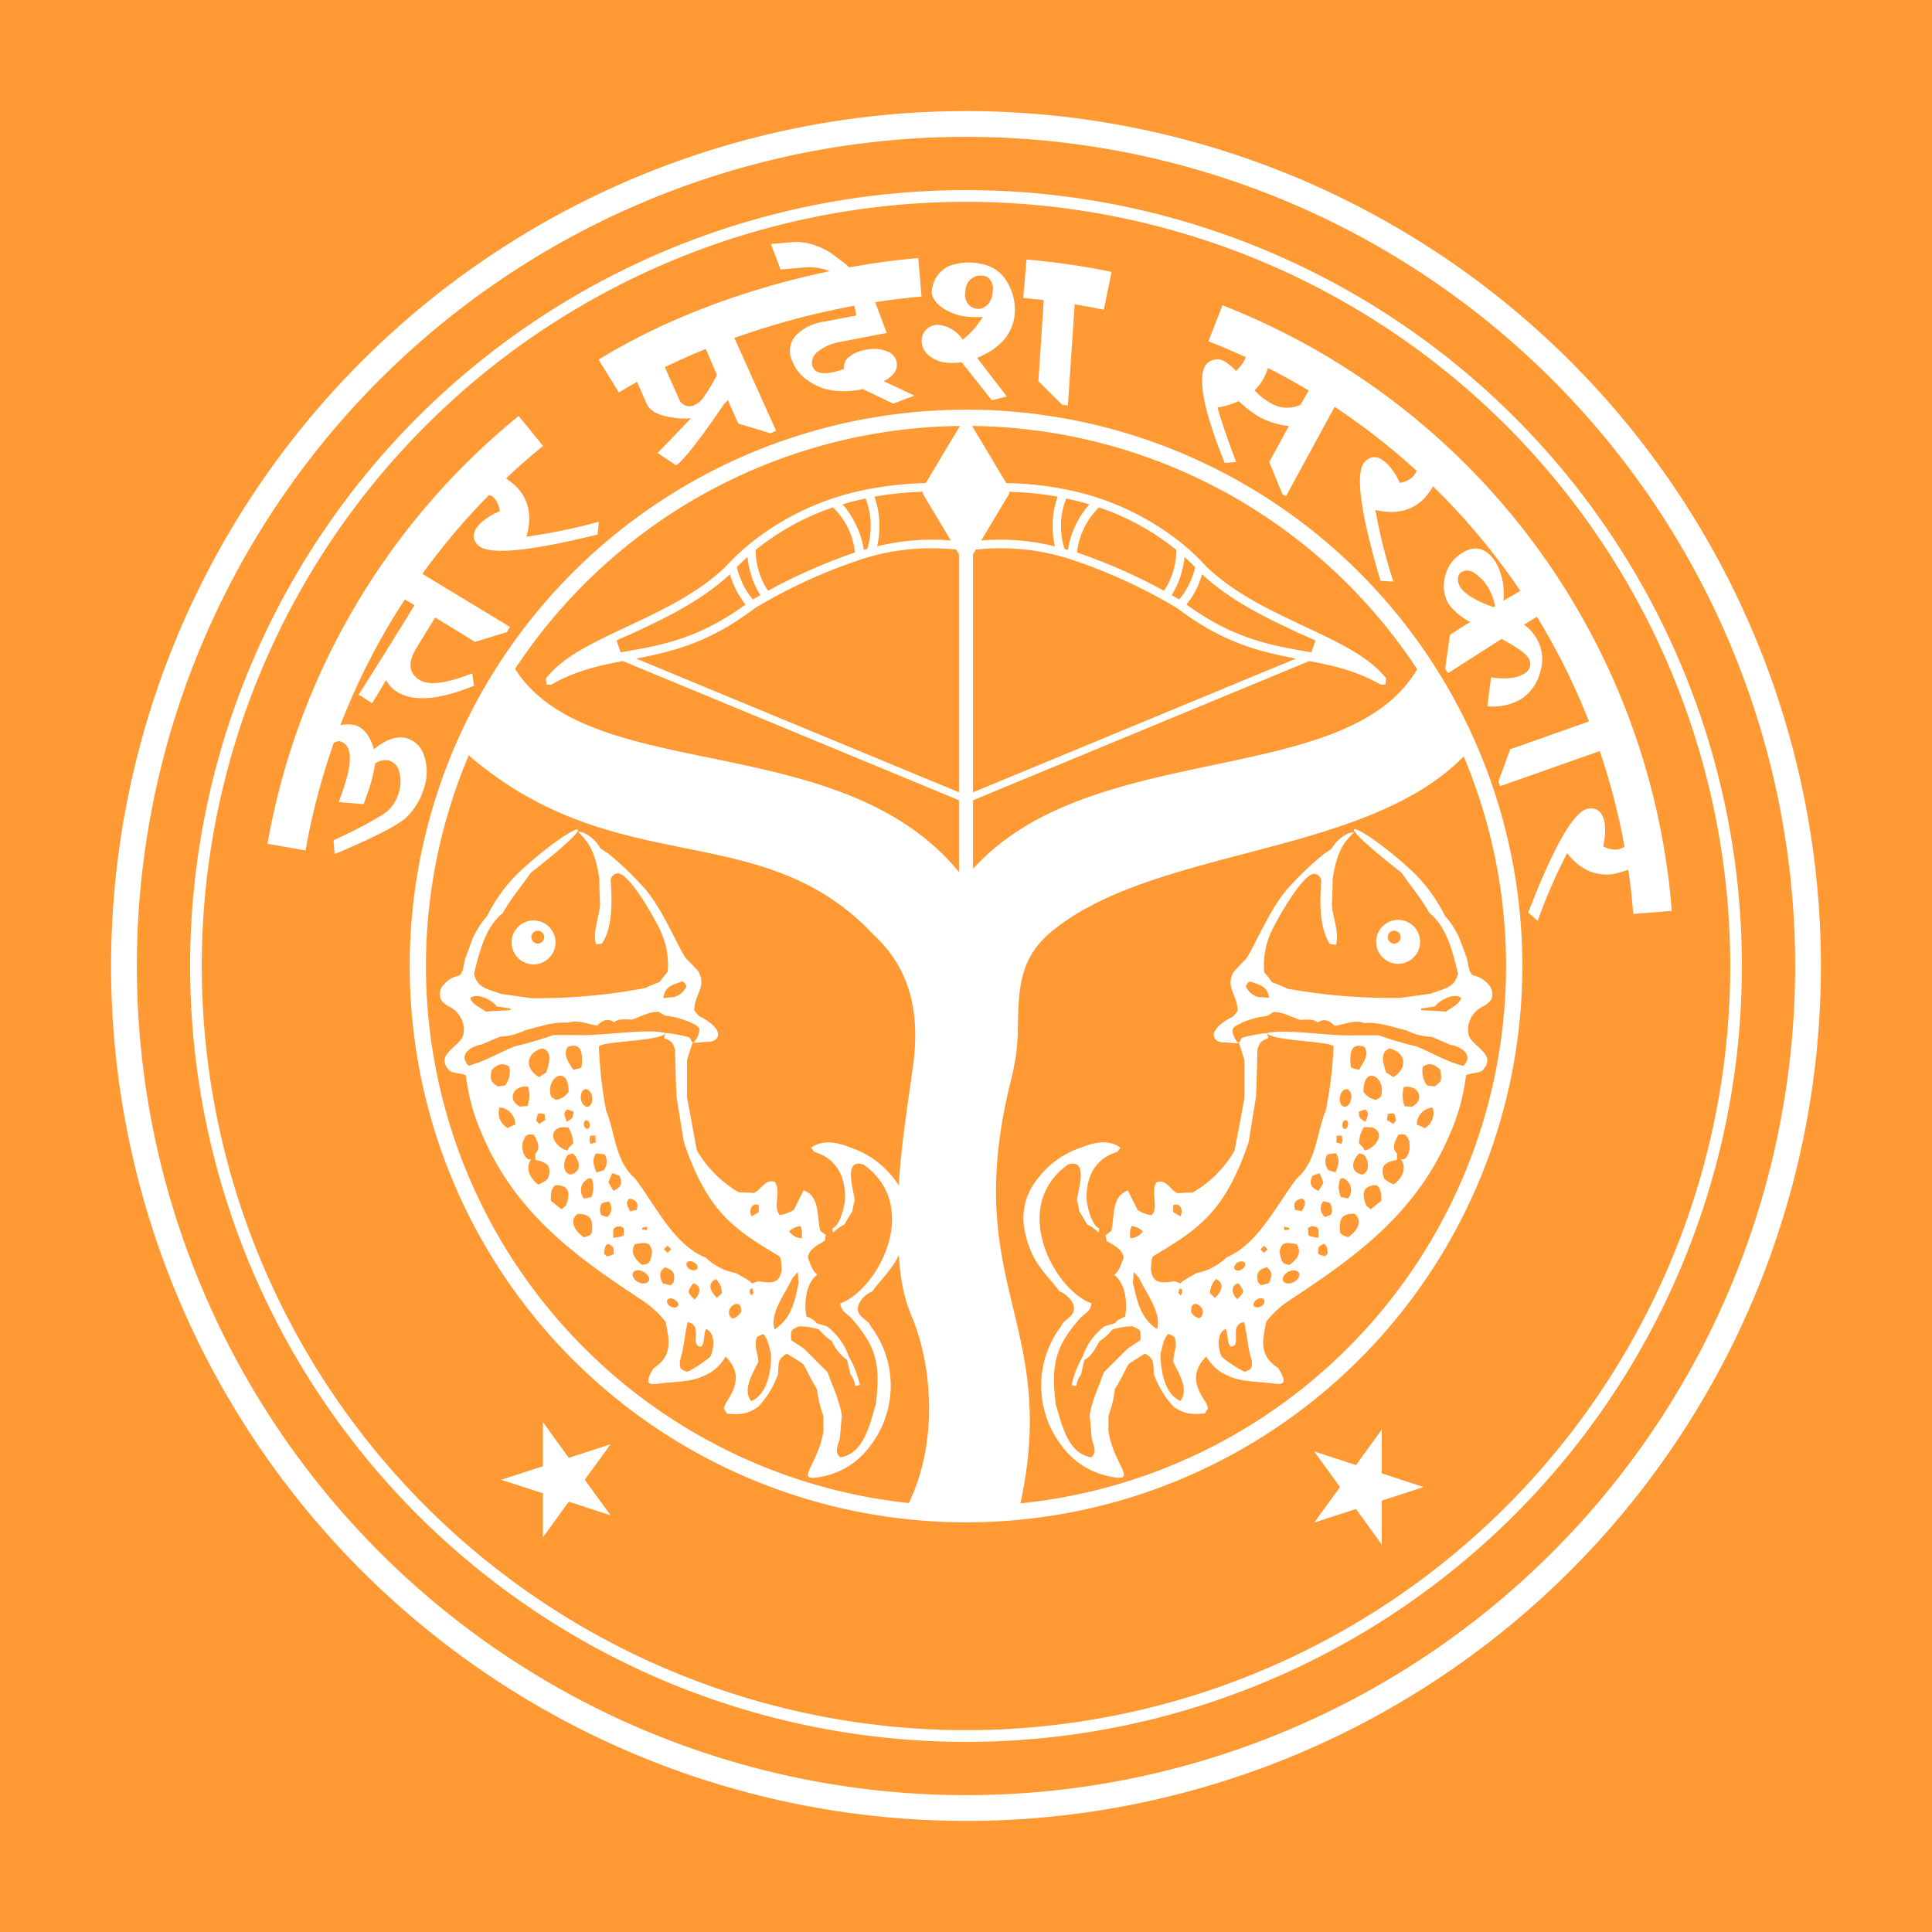 <svg id="Ebene_1" data-name="Ebene 1" xmlns="http://www.w3.org/2000/svg" viewBox="0 0 300 300"><defs><style>.cls-1,.cls-3,.cls-4{fill:none;stroke-miterlimit:2.61;}.cls-1,.cls-3,.cls-4,.cls-5{stroke:#fff;}.cls-1{stroke-width:4px;}.cls-2,.cls-5{fill:#fff;}.cls-3{stroke-width:6px;}.cls-4{stroke-width:0.5px;}</style></defs><rect width="300" height="300" fill="#FF9933"/><path class="cls-1" d="M150,19.25A130.75,130.75,0,1,1,19.25,150,130.75,130.75,0,0,1,150,19.25Z"/><path class="cls-2" d="M217.1,142.84a3.41,3.41,0,1,0,3.41,3.41A3.41,3.41,0,0,0,217.1,142.84Zm-.61,3.68a1,1,0,1,1,1-1A1,1,0,0,1,216.49,146.52Z"/><path class="cls-2" d="M82.85,142.93a3.41,3.41,0,1,0,3.41,3.41A3.41,3.41,0,0,0,82.85,142.93Zm.66,3.59a1,1,0,1,1,1-1A1,1,0,0,1,83.51,146.52Z"/><path class="cls-2" d="M150,31.34h0A118.7,118.7,0,0,0,31.33,150h0A118.7,118.7,0,0,0,150,268.66h0A118.7,118.7,0,0,0,268.67,150h0A118.7,118.7,0,0,0,150,31.34m0-1.57h0A120.23,120.23,0,0,1,270.23,150h0A120.21,120.21,0,0,1,150,270.23h0A120.23,120.23,0,0,1,29.77,150h0A120.25,120.25,0,0,1,150,29.77Z"/><path class="cls-3" d="M82.43,66.92a107.34,107.34,0,0,0-37.94,64.62"/><path class="cls-3" d="M142.84,43.06c-16,1.37-34.47,6.78-48.32,15.34"/><path class="cls-3" d="M172,45.16a108.5,108.5,0,0,0-12.86-1.87"/><path class="cls-3" d="M256.6,141.68A107.28,107.28,0,0,0,188.73,50.2"/><path class="cls-4" d="M150,29.77h0A120.23,120.23,0,0,1,270.23,150h0A120.21,120.21,0,0,1,150,270.23h0A120.23,120.23,0,0,1,29.77,150h0A120.25,120.25,0,0,1,150,29.77Z"/><polygon class="cls-2" points="84.31 220.84 88.32 226.37 94.81 224.26 90.8 229.78 94.81 235.3 88.32 233.18 84.31 238.71 84.31 231.88 77.82 229.78 84.31 227.67 84.31 220.84"/><polygon class="cls-2" points="214.56 221.97 210.56 227.5 204.07 225.38 208.07 230.91 204.07 236.42 210.56 234.32 214.56 239.84 214.56 233.02 221.06 230.91 214.56 228.79 214.56 221.97"/><rect class="cls-2" x="148.91" y="80.33" width="2.18" height="64.39"/><path class="cls-2" d="M135.77,77.13a12.57,12.57,0,0,1,.78,4.55,13.53,13.53,0,0,1-.35,3.16,35.16,35.16,0,0,1,12-.86l-3.5-7.63c-1.68,0-3.3.07-4.85.22s-2.77.32-4.1.56m-3,8.66a11.14,11.14,0,0,0-1.18-4,11.49,11.49,0,0,0-2.22-3,38.89,38.89,0,0,0-12.08,6.66h0l-.58.49-.55.48a32.09,32.09,0,0,0-2.55,2.52l0,0h0c-4.69,4.44-10.5,7.14-15.78,9.59a57.65,57.65,0,0,0-9,4.76,50.17,50.17,0,0,1,8.7-2.19C103.14,100.1,109,99,116.4,93.39l.1-.06a84.3,84.3,0,0,1,16.27-7.54m-1.94-7.47a13.42,13.42,0,0,1,1.95,2.91,12.94,12.94,0,0,1,1.34,4.16l.54-.15a11.32,11.32,0,0,0,.54-3.56,11,11,0,0,0-.81-4.28c-1.23.27-2.42.57-3.56.92M145,75h.18l.6.39,4.16,9.07.08.42a.66.66,0,0,1-.75.56,35.25,35.25,0,0,0-16,1.57,82.54,82.54,0,0,0-16.08,7.44c-7.61,5.78-13.66,6.92-19.43,8-4.05.76-8,1.49-12.16,3.86h0l-.73,0-.12-.94c2.61-3.38,7.28-5.55,12.47-8s10.91-5.05,15.43-9.35h0c.8-.87,1.67-1.74,2.62-2.59l.57-.5.6-.5a41.51,41.51,0,0,1,18.49-8.49c1.53-.3,3.14-.53,4.82-.69S143.16,75,145,75"/><path class="cls-2" d="M116,85.69a14.09,14.09,0,0,0,.43,2.83A12.43,12.43,0,0,0,118.47,93l1.23-.67a11,11,0,0,1-2-4.12,11.44,11.44,0,0,1-.34-3.65l-.51.41-.88.75"/><path class="cls-2" d="M113.15,88.46a14.76,14.76,0,0,0,.64,2,12.57,12.57,0,0,0,2.44,3.94l.58-.44.6-.34A10.9,10.9,0,0,1,115,89.9a12.08,12.08,0,0,1-.74-2.64q-.6.6-1.14,1.2"/><polygon class="cls-2" points="96.85 101.47 149.88 123.43 149.45 124.49 96.42 102.53 96.85 101.47"/><polygon class="cls-2" points="95.62 99.14 96.63 102 87.11 104.39 88.38 102.58 95.62 99.14"/><path class="cls-2" d="M164.23,77.13a12.8,12.8,0,0,0-.77,4.55,14.11,14.11,0,0,0,.34,3.16,35.16,35.16,0,0,0-12-.86l3.51-7.63c1.67,0,3.28.07,4.84.22,1.41.13,2.77.32,4.1.56m3,8.66a11,11,0,0,1,1.19-4,11.25,11.25,0,0,1,2.21-3,38.89,38.89,0,0,1,12.08,6.66h0l.58.49.55.48c.94.84,1.79,1.69,2.55,2.52l0,0h0c4.68,4.44,10.49,7.14,15.77,9.59a58.72,58.72,0,0,1,9,4.76,50.27,50.27,0,0,0-8.71-2.19C196.86,100.1,191,99,183.6,93.39l-.1-.06a84.3,84.3,0,0,0-16.27-7.54m1.94-7.47a13.81,13.81,0,0,0-2,2.91,13.41,13.41,0,0,0-1.33,4.16l-.54-.15a11.32,11.32,0,0,1-.54-3.56,11,11,0,0,1,.81-4.28c1.24.27,2.42.57,3.56.92M155,75h-.17l-.61.39-4.16,9.07-.09.42a.67.67,0,0,0,.76.56,35.25,35.25,0,0,1,16,1.57,82.81,82.81,0,0,1,16.08,7.44c7.61,5.78,13.66,6.92,19.43,8,4.06.76,8,1.49,12.16,3.86h0l.73,0,.13-.94c-2.62-3.38-7.29-5.55-12.48-8S191.87,92.32,187.35,88h0c-.8-.87-1.67-1.74-2.61-2.59l-.58-.5-.6-.5a41.51,41.51,0,0,0-18.49-8.49c-1.53-.3-3.14-.53-4.82-.69S156.84,75,155,75"/><path class="cls-2" d="M184,85.69a14.09,14.09,0,0,1-.43,2.83A12.43,12.43,0,0,1,181.53,93l-1.23-.67a11,11,0,0,0,2-4.12,11.44,11.44,0,0,0,.34-3.65l.51.41.88.75"/><path class="cls-2" d="M186.85,88.46a14.68,14.68,0,0,1-.63,2,12.77,12.77,0,0,1-2.45,3.94l-.58-.44-.6-.34A10.9,10.9,0,0,0,185,89.9a11.55,11.55,0,0,0,.74-2.64q.6.6,1.14,1.2"/><polygon class="cls-2" points="203.15 101.47 150.12 123.43 150.55 124.49 203.59 102.53 203.15 101.47"/><polygon class="cls-2" points="204.38 99.14 203.37 102 212.89 104.39 211.62 102.58 204.38 99.14"/><path class="cls-2" d="M143.3,75.76l5.93-9.92a.91.91,0,0,1,1.23-.31l.32.34,5.92,9.89v.92l-5.93,9.91a.91.91,0,0,1-1.23.31l-.31-.31-5.93-9.91v-.92Z"/><polygon class="cls-2" points="150 68.04 145.11 76.22 150 84.4 154.9 76.22 150 68.04"/><path class="cls-2" d="M158.33,234c6.45-28.88-9.45-34.29-1.27-66.57.13-.54.26-1.09.36-1.64s.21-1.1.3-1.65a32.1,32.1,0,0,0,.33-4.45c.11-6.07.2-10.84,5.19-15a34.49,34.49,0,0,1,5.72-3.81c17.27-9.36,45.2-9.48,58.71-23.82a83.73,83.73,0,0,0-7.34-13.62c-10.88,19.85-52.7,10.49-70.57,33.05-18.26-24.11-58.64-13.94-70.07-33.09a84.1,84.1,0,0,0-7.31,13.55c23.37,20.38,45.68,9.43,63.36,28.29,5.89,5.5,7.13,12.57,6,20.54-1.24,8.83-2.44,16.15-2.32,24.4.08,5.17.21,9.65,2.18,14.33,3.25,7.7,4.11,20-.75,29.4a86.34,86.34,0,0,0,9.15.49h0c2.81,0,5.58-.14,8.33-.41"/><path class="cls-5" d="M150,65.64h0A84.38,84.38,0,0,0,65.64,150h0A84.38,84.38,0,0,0,150,234.37h0A84.38,84.38,0,0,0,234.36,150h0A84.38,84.38,0,0,0,150,65.64m0-1.53h0A85.88,85.88,0,0,1,235.89,150h0A85.9,85.9,0,0,1,150,235.89h0A85.88,85.88,0,0,1,64.12,150h0A85.87,85.87,0,0,1,150,64.12Z"/><path class="cls-2" d="M50.9,113.42a5.69,5.69,0,0,1,4.16-.84q2.11.61,3,3.77,2.88-2.38,5.19-1.69a4,4,0,0,1,2.58,2.63,7.77,7.77,0,0,1,0,5.11,10.6,10.6,0,0,1-2.57,4.37q-1.82,1.88-11.3,5.85l-.17-2.16a68.82,68.82,0,0,0,7.71-4,5.92,5.92,0,0,0,2.38-3.26,5.66,5.66,0,0,0,.11-3.34,2.34,2.34,0,0,0-1.49-1.73,2.69,2.69,0,0,0-2.23.41,25.58,25.58,0,0,1-.71,3.14c-.21.71-.57,1.77-1.1,3.19l-3.88-.33c.44-1.13.81-2.19,1.1-3.19q1.63-5.49-.86-6.23c-.7-.2-2.43,1-3.25,1.88Z"/><path class="cls-2" d="M63.9,88.09l15.29,9.26-.49.8-4.94,1.52-6.19-3.79-2.9,4.73c-1.39,2.27-1.21,3.94.52,5q2.15,1.3,8.14-1.05l.27,1.92q-8.09,3.29-11.84,1a4.75,4.75,0,0,1-2.24-3,4.5,4.5,0,0,1,.57-3.5l4.31-7-2.8-1.62Z"/><path class="cls-2" d="M76.9,73.3a14.58,14.58,0,0,1,3.18,2.17q3.06,3.06,1.66,7.86A84.13,84.13,0,0,0,93,81l-.21,2Q76.62,87,74.24,84.67q-1.53-1.52.38-3.44a10.34,10.34,0,0,1,3-1.86,4,4,0,0,0-1-2.17,7.31,7.31,0,0,0-2.31-.93Z"/><path class="cls-2" d="M112.87,49.89l7.64,17-.86.39-5-1.5-1.63-3.65a8.15,8.15,0,0,1-2.82,2.08,10.23,10.23,0,0,1-5.72.63c-2.2-.32-3.55-1-4.06-2.13L98.34,58Zm-1.54,8.35-2.4-5.6L102.77,56l2.62,5.83a1.74,1.74,0,0,0,2.58,1,3.6,3.6,0,0,0,1-.77A28.13,28.13,0,0,0,111.33,58.24Z"/><path class="cls-2" d="M135.09,44.77l2.6,6.93-7.28,1.4a7.39,7.39,0,0,0-3.25,1.39,2.19,2.19,0,0,0-1.07,2.09c.23,1.18,1.25,1.6,3.06,1.25a11.77,11.77,0,0,0,1.94-.57,1.86,1.86,0,0,1,.71-1.8,5.32,5.32,0,0,1,2.58-1.13,5.62,5.62,0,0,1,3.29.2,2.32,2.32,0,0,1,1.56,1.65c.23,1.21-.44,2.21-2,3L142,61.44l-3.31,1.24L134,60.43q-4.83.93-7.8-.88a6.72,6.72,0,0,1-3.47-4.34,3.55,3.55,0,0,1,1-3.27,7.7,7.7,0,0,1,4.24-2l5-.95-.75-3.55Z"/><path class="cls-2" d="M208.2,61.41l-8.51,15.64-.55-.3-2.06-5,3.06-5.6a12.33,12.33,0,0,1-4.33-1.26,15.92,15.92,0,0,1-3.45-2.61,12.27,12.27,0,0,1-3.31,1c.63,2.22,1.6,5,2.89,8.47l-1.77.13q-4.77-11.83-3.07-15a2,2,0,0,1,1.34-1,2.21,2.21,0,0,1,1.67.21,7.82,7.82,0,0,1,1.81,1.52,6.86,6.86,0,0,0,1.25-1.54,10.73,10.73,0,0,0,.84-2.46ZM204,59.26,197.21,56a10.69,10.69,0,0,1-1,2.77,7.45,7.45,0,0,1-1.41,1.83,9.18,9.18,0,0,0,2.37,1.91,5,5,0,0,0,4.76.36Z"/><path class="cls-2" d="M223.36,73.89a14.2,14.2,0,0,1-2,3.29q-2.93,3.18-7.79,2a83,83,0,0,0,2.79,11.13l-2-.13q-4.73-16-2.45-18.45c1-1.06,2.12-1,3.45.25a10,10,0,0,1,2,3,3.85,3.85,0,0,0,2.14-1.05,6.79,6.79,0,0,0,1-2.33Z"/><path class="cls-2" d="M240.2,94.85,236.63,97a6,6,0,0,1,1.78,1.84,6.37,6.37,0,0,1,.78,5.41,7.15,7.15,0,0,1-2.91,4.25,8.64,8.64,0,0,1-5.33,1.17l.58-4.48q3.5.47,5.1-.57a1.66,1.66,0,0,0,.59-2.59q-.6-.93-4.05-2.82l-8.32,5.32-.45-.7.75-5.26,3.13-2A9.79,9.79,0,0,1,225,93.87a5.46,5.46,0,0,1-.64-4.22A5.73,5.73,0,0,1,227,85.89c2.06-1.32,3.83-.83,5.29,1.46a10,10,0,0,1,1.15,5.94l4.17-2.44Zm-8.29-.57.26-.16a9.7,9.7,0,0,0-1.16-3,6.79,6.79,0,0,0-2-2.08,1.81,1.81,0,0,0-2.08-.2,1.18,1.18,0,0,0-.53,1,2.09,2.09,0,0,0,.36,1.33Q227.79,92.8,231.91,94.28Z"/><path class="cls-2" d="M249.94,116.08l-17,6-.27-.74,1.83-5,13.76-4.85Z"/><path class="cls-2" d="M254.45,134.33a15.53,15.53,0,0,1-3.74,1.35q-4.25.73-7.37-3.19A84,84,0,0,0,238.77,143l-1.47-1.3q6-15.56,9.29-16.13c1.42-.24,2.28.53,2.59,2.31a10,10,0,0,1-.24,3.54,4,4,0,0,0,2.33.48,9.09,9.09,0,0,0,2.57-1.39Z"/><path class="cls-2" d="M119.71,37.89l3.53-.31a8.43,8.43,0,0,1,3.23.49,10.23,10.23,0,0,1,3.44,1.9,19.93,19.93,0,0,1,5.43,5.57l-2,1.7q-2.36-3.3-3-4.08a4.86,4.86,0,0,0-2.17-1.28,8.48,8.48,0,0,0-3.51-.33l-3.45.3Z"/><path class="cls-2" d="M108.67,63.46q.61-.84,2.67-4.34l2.87.74c-2.33,4.08-8.37,12.36-9.28,12.36l-2.82-1.88S108.26,64,108.67,63.46Z"/><path class="cls-2" d="M147.42,41.29a4.63,4.63,0,0,0-2.73,4c0,.86.52,1.7,1.67,2.52a8.19,8.19,0,0,0,4.23,1.39,11.08,11.08,0,0,0,2,0,12.37,12.37,0,0,1-3.11,3.54,5.13,5.13,0,0,0-3.59-2.28A2.62,2.62,0,0,0,144,51a2.56,2.56,0,0,0-.89,1.79,2.92,2.92,0,0,0,1.09,2.39,5.2,5.2,0,0,0,3.13,1.17,9.27,9.27,0,0,0,2-.1L154,62.15l2.34-.58-4.61-6q5.52-2.27,5.85-7a8.37,8.37,0,0,0-1.84-5.7,5.8,5.8,0,0,0-3.43-1.9A8.74,8.74,0,0,0,147.42,41.29Zm5.93,6a2,2,0,0,1-1.57.67,2.07,2.07,0,0,1-1.42-.72,2.26,2.26,0,0,1-.5-1.68c.1-1.44.48-2.23,1.83-2.71a2.77,2.77,0,0,1,1.56.13,2.17,2.17,0,0,1,.89,2.22A3.09,3.09,0,0,1,153.35,47.31Z"/><polygon class="cls-2" points="162.21 44.54 161.24 59.19 164.96 62.88 165.82 62.94 167.11 43.87 162.21 44.54"/><path class="cls-2" d="M65,92.92l1.78,1c-2.33,4.08-8.16,14-9,15.28l-2.08-1.33S63.67,95.25,65,92.92Z"/><path class="cls-2" d="M231.05,152.79a4,4,0,0,0-2.09-1.28c-.92-.16-.92-1.77-1.18-2.68l-1.13-3.05a13.64,13.64,0,0,0-2.29-3.59,25,25,0,0,0-4.93-6.78c-8.05-7.52-15-10.18-1.83.08,1.43,2.08,3.08,4,4.34,6.26,2.75,2.2,3.63,6.11,4.46,9.41-.55,2.31-2.26,2.36-4.23,3.13l-4.68.66a90.57,90.57,0,0,1-17.6-1.43c-.77-.38-1.55-.71-2.37-1a13,13,0,0,0-1.21-1.54,12.38,12.38,0,0,1,1.07-6.25c.92-2,5.24-9.67,6.89-9a1.2,1.2,0,0,1,.9,1c-.22,2.86-.39,7.43,1.38,9.9a4.81,4.81,0,0,1,.88.11c.6-1.81-.5-4.29-.61-6.21.05-1.37.11-2.7.11-4,.68-4.51,1.79-5.74,3.33-7.32l-.79.15a5.83,5.83,0,0,0-2.71,2.44c-.32.23-.78.52-1.25.86a47.7,47.7,0,0,0-5.12,4.84c-2.92,3-5.24,8.73-6.82,11.29-.66.67-1.33,1.38-2,2.1-1.38,2.47.6,3.52.6,6.09-.22.28-.44.56-.72.88-1.15.52-3.36,2-2.93,3.14.37,1,1.42.83,2.23.9a14.09,14.09,0,0,0,1.59.1,2.84,2.84,0,0,1-.79-1.23c-.36-1-.15-1.2.73-1.68a12.63,12.63,0,0,1,4.46-1.33c.38-.22.71-.44,1-.61,1.6,0,2.7.77,4.12,1.21.88,0,2.1-.22,2.75.44,1.05-.77,1.88-.27,2.65.5,1.48-.22,3.07-1,4.56-.44,2.14-.22,4.56.66,6.6,1.15a9.74,9.74,0,0,0,3.9,1c.94.39,1.88.77,2.81,1.21,1.59.22,3.85,1.54,2.09,3.3-2.42-.6-4.79-2-7.15-3a55.74,55.74,0,0,1-6-1.76H210.5c-3.83.19-11-1.06-13.85-.33h0a21.12,21.12,0,0,0-3.8.71l-.49.83c.33.88.6,1.76.88,2.69v5.83c-.5,2.69-1,5.45-1.55,8.2a18,18,0,0,1-6.49,6.49c-.77,0-1.53.05-2.36.11-1.15-.55-1.76-2.26-3.25-1.71-1,1.38.39,4-.76,5.12a4.82,4.82,0,0,1-2.2-.83c-.5-1.05-1-2-1.49-3-2.64.94-2,4-2.59,6.27-.27.22-.54.44-.87.66,0,.28.11.55.16.88,1.1.72,2.36,1.21,2.64,2.58-.33.88-.66,2.15-1.49,2.7,1.82,1.32,2.1,4.46,1.71,6.49-.5.22-1.32.55-1.54,1l-1.65.5a10,10,0,0,0-3.41,4.73,15.24,15.24,0,0,0-1.7,4.4l.71.16a4.11,4.11,0,0,1,.77-1.86c.16-.78.33-1.49.5-2.2,1.1-.56,1.75-1.88,2.36-2.92a8.94,8.94,0,0,0,2-1.81,10.11,10.11,0,0,1,3.14-.5c1.37.66,1.21.5,1.21,2.14l-2,1.32-3.69,3.69c-.77,2.25-1.87,4.4-2.2,6.76.12,1.16.22,2.37.33,3.57.28,1,.88,2.2-.11,2.86-3.68-.6-4.61-5.33-5.5-8.3-.75-6.26,0-9,3.91-13.42.88-.76,1.48-1,1.65-2.19-5.7-2-12.83-15-3.63-21.56,3.24-1,1.54,4,1.38,5.5.16.61.27,1.21.38,1.82.44.66.82,1.32,1.21,2a6,6,0,0,1,1.76,1.26l.11-.65c-1.16-.56-1.71-2.86-1.93-4.13-.27-3.68,1.21-6.71,4.73-7.75l.5-.66c-1.77-1.3-4-.88-6.17,0a13.9,13.9,0,0,0-6.83,5,9.54,9.54,0,0,0-1.78,8.32c1,4.58,3.17,6.15,5.32,9a4,4,0,0,1,2.08,1.9c.6,1.5-.58,2.09-1.53,2.94a8.71,8.71,0,0,1-.63,1,15.3,15.3,0,0,0,.5,18.25,12.11,12.11,0,0,0,7.39,4.65c4.63,1,.6-1.69-.22-7.05v-2.36a17.85,17.85,0,0,0,1-4.17c1.15-1.82,1.65-3.14,2.15-3.91.87-.55,1.7-1.1,2.53-1.6,1.43.83,1.26,1.32,1.37,3.19a14.38,14.38,0,0,0,3.13,5.12c1.76,1.15,2.75,1.15,4.79,1l.49-.83c-.11-.33-.21-.61-.33-.88-1.7-2.42-2.36-4.73.06-7.15a7,7,0,0,0,2.31,2.45c2.52,1.44,4,1.33,7,1.63,2.23.23,3.72.73,1.87-2.26-2.91-1.93-2.53-4-1.87-7.21a14.7,14.7,0,0,1,3.71-3.39c8.91-5.94,19.34-12.79,24.77-25.68a31.65,31.65,0,0,0,2.54-9.2c.82-.44,2.07-.25,2.62-.83,2.18-2.36-1.41-3.53-2.11-5.19a2.89,2.89,0,0,1-.17-1.46,4,4,0,0,1,2.18-3.15,3.9,3.9,0,0,0,1.38-1.1A2.16,2.16,0,0,0,231.05,152.79Zm-35.61,2.05a3,3,0,0,1-2-1.7c.22-.33.28-.72.77-.72,1.54.61,2.59.72,2.86,2.53A13.38,13.38,0,0,0,195.44,154.84Zm29.09,2.25c-1.26-.11-2.53-.16-3.85-.22l0-.27,2.15-.33c.66-1,3.14-2.2,4.07-1.27C226.46,156.05,225.46,156.38,224.53,157.09Zm-8.74,5.72c2.53.61,2.85,3.08.55,4.45a8.28,8.28,0,0,0-1.1-.71C214.85,165.29,214.14,163.36,215.79,162.81Zm1,11.16-.44.56a9.56,9.56,0,0,0-1-.61,5.65,5.65,0,0,0,.12-.93,5.56,5.56,0,0,1,.93-.11C216.61,173.15,216.61,173.15,216.78,174Zm-4.95-11.43c.87,1.32-.22,2.42-.77,3.57-1.1-.22-1.1-.22-1.32-.43C209.57,164,209.52,161.77,211.83,162.54Zm.22,11.66c-.88-.5-1.05-.55-1.05-1.6l1-.33C212.76,172.93,212.27,173.43,212.05,174.2Zm1,.87c2.25.83.49,3.25-1.15,3.58-.23-.49-.23-.49-.88-1.1a4.54,4.54,0,0,1,.77-2.53A10.21,10.21,0,0,1,213.09,175.07Zm-5-4.73c.12-.75.61-1.28,1.09-1.21s.78.76.66,1.51-.62,1.28-1.1,1.2S207.93,171.08,208.06,170.34Zm1.26,4.36c-.06.37-.3.64-.54.6s-.39-.38-.33-.75.31-.64.55-.6S209.39,174.32,209.32,174.7Zm-1.78,1.64h.82c.06.61.17.77-.05,1.27l-.83-.22A6.53,6.53,0,0,0,207.54,176.34Zm-25.36,10.78c1.16-.39,1.6.88,1.1,1.76-.33-.22-.71-.44-1.1-.66Zm-6.66,5.16a3.28,3.28,0,0,1,.19-1.9,2.86,2.86,0,0,1,1.75.83A2.55,2.55,0,0,1,175.52,192.28Zm4.13,14.09c-2.58-1.71-3.08-4.35-3.74-7.21a15.19,15.19,0,0,0,.11-1.6c.22.06.5.56.83.83C177.78,200.54,180.48,203.89,179.65,206.37Zm3.63,11.16c-2.47-1.05-3.08-4.84-3.08-7.26.22-.88.49-2.53,1.21-3.14a5,5,0,0,1,.93.44c.61,1.43-.16,2.43-.16,3.91C183.06,213.29,184.66,215.72,183.28,217.53ZM183,200.81l.11-.72.39.06a1,1,0,0,1-.17,1Zm3.24,3.91a2,2,0,0,1-1.26-.94C184.71,200.92,188.12,203.45,186.19,204.72Zm1.66-3.91a3.11,3.11,0,0,1,.93-2.2c1.43.72.83,1.93-.16,2.92ZM193.24,213a17.86,17.86,0,0,1-3.52-2.31c-.61-1.27-.88-3.63.6-4.34.44.87.16,2.14.77,2.74,1.92,0-.44-3.41,2.09-3.79.5,2,.55,4,1.21,6C194.39,212.47,194.39,212.63,193.24,213Zm-.93-13.75c.93,1.32,1,1.32-.18,2.48C191.26,201,191,199.6,192.31,199.27Zm-.08-3.23c.45-.24.93-.18,1.09.11s-.09.73-.54,1-.93.18-1.09-.12S191.78,196.27,192.23,196Zm3.54,6.85c-.44.23-.93.18-1.08-.12s.08-.72.53-1,.94-.19,1.09.11S196.22,202.65,195.77,202.89Zm1.26-3.62c-.38.11-.83.22-1.26.33l-.44-.49c-.28-1.37,0-1.93,1.37-2.31C197.64,197.46,197.53,198.28,197,199.27ZM195.72,194l.56-.57.56.57-.56.56Zm-5.29,1.26a9.19,9.19,0,0,1-4.62,2.42c-2.14,1.21-2.14,1.21-2.48,1.6-.32-.11-.65-.22-1-.33-2.09.33-3.35.38-3.63-1.87.11-1.49.11-1.49.33-2,7.1-4.22,11.17-6.88,14.85-17.7.39-2.37.77-4.73,1.15-7.1.11-2.47.17-4.89.22-7.31.39-1.16.56-1.33,1.66-1.76,0-.27,0-.28-.22-.83.73,1.32,10.11,1.27,10.39,2.14a66.87,66.87,0,0,1-1.21,9.91c-1.48,3.52-1.37,7.8-4.45,10.5C198.24,187,195.41,193.18,190.43,195.25Zm15.07-11.59c-.22.38-.49.82-.77,1.26-1-.5-1.59-1-.93-2.37.38-.16.77-.27,1.1-.38A15.46,15.46,0,0,1,205.5,183.66Zm-5.28,7.25-.77.11-.11-.55.83.17Zm1.1,2.26c.94,1.32,0,2.47-1.1,3.24-1.21-.16-1.21-.6-1.54-2C199,192.51,200.06,193.06,201.32,193.17Zm-.44,5.91c-.67.34-1.4.26-1.63-.18s.14-1.08.81-1.43,1.39-.27,1.63.17S201.56,198.73,200.88,199.08Zm1.21-11a5.86,5.86,0,0,0-1-.22c-.33-1.1.05-1.6,1.16-1.76C203,186.68,202.48,187.5,202.09,188.11Zm1,2.64.5-.33c1.43,0,1.15.71,1.15,1.81-1.32-.22-1.32-.22-1.59-.43A5.82,5.82,0,0,0,203.08,190.75Zm2.64,4.34c-.83-.22-.83-.22-1.1-.49a6.16,6.16,0,0,0,.11-.89c1.15-1.15,1.32-.11,1.43.94Zm.93-6.43c-.27.11-.6.22-.93.33a1.73,1.73,0,0,1-.27-2.42,6.1,6.1,0,0,1,1.1.27C206.76,187.45,207,187.94,206.65,188.66Zm.72-6.6c-.33-.11-.72-.22-1.1-.33a2.14,2.14,0,0,1-.16-2.47l1.32-.17C208.14,180.08,207.81,181,207.37,182.06Zm.72,1.05.38-.17a2,2,0,0,1,.83,3.19,6.12,6.12,0,0,0-1.1-.22A3.69,3.69,0,0,1,208.09,183.11Zm1.21,9c-.5-.16-1-.27-1.21-.71-.17-1.87,0-2.92,2.2-2.92C211.83,189.59,210.5,191.41,209.3,192.12Zm1.76-13,.71.22c.77.77,1,2.69-.27,3.08C209.57,182,209.9,180.24,211.06,179.09Zm3.41,7.37-1.65,1.32-.66-.55c-.88-2.09-.39-3.19,1.59-3.19C214.52,184.53,214.47,185.64,214.47,186.46Zm-.06-16.17-.71.5a2.85,2.85,0,0,1-2-1.27C211.71,165.12,215.4,167.33,214.41,170.29Zm4.44,8.19c-.14,1-.68,1.65-1.21,1.53l-.1,0v0c1,1.48.06,3-1.1,3.9a3.76,3.76,0,0,1-1.53-.93c-.66-2,.16-2.53,2-2.87v-1c-.88-.88-.34-1.87.22-2.91,1.26-.22,1.26.11,1.76,1.15l-.05.13A2.86,2.86,0,0,1,218.85,178.48Zm.35-6.6a7.49,7.49,0,0,0-1.1-.1,4.65,4.65,0,0,1-.11-3C220.35,168.42,221.34,170.84,219.2,171.88Zm2,3.31a7.42,7.42,0,0,0-1.21-.55,2.62,2.62,0,0,1,2.47-2.65A2.75,2.75,0,0,1,221.23,175.19Zm1.54-6.49-1.15-.16a3.61,3.61,0,0,1-.66-2.92c1.15-.72,1.92-.28,2.74.54C223.82,167.65,224,167.82,222.77,168.7Z"/><path class="cls-2" d="M135.42,200.54c2.15-2.84,4.31-4.41,5.31-9a9.51,9.51,0,0,0-1.77-8.32,14,14,0,0,0-6.83-5c-2.14-.88-4.41-1.3-6.17,0l.49.66c3.52,1,5,4.07,4.73,7.75-.22,1.27-.77,3.57-1.92,4.13l.1.65a6.24,6.24,0,0,1,1.76-1.26c.39-.71.78-1.37,1.21-2,.12-.61.23-1.21.39-1.82-.16-1.49-1.87-6.54,1.38-5.5,9.2,6.59,2.06,19.57-3.63,21.56.16,1.15.77,1.43,1.64,2.19C136,209,136.78,211.7,136,218c-.88,3-1.82,7.69-5.49,8.29-1-.66-.39-1.87-.12-2.86.12-1.2.22-2.41.33-3.56-.33-2.37-1.42-4.52-2.2-6.77l-3.68-3.69c-.66-.44-1.33-.87-2-1.32,0-1.64-.17-1.48,1.21-2.14a10.1,10.1,0,0,1,3.13.5,9.31,9.31,0,0,0,2,1.81,7,7,0,0,0,2.36,2.92c.17.71.33,1.42.49,2.2a4,4,0,0,1,.78,1.86l.71-.16a15.24,15.24,0,0,0-1.7-4.4,10.1,10.1,0,0,0-3.41-4.73l-1.65-.49c-.22-.5-1-.83-1.54-1.05-.39-2-.11-5.17,1.7-6.49-.82-.55-1.15-1.81-1.48-2.69.28-1.38,1.54-1.87,2.64-2.59.05-.33.1-.6.16-.88-.33-.22-.61-.44-.88-.66-.55-2.25,0-5.33-2.58-6.27-.5,1-1,2-1.49,3a4.86,4.86,0,0,1-2.2.83c-1.15-1.16.28-3.74-.77-5.12-1.48-.55-2.09,1.16-3.24,1.71-.83-.06-1.6-.11-2.37-.11a18.1,18.1,0,0,1-6.49-6.49c-.55-2.75-1-5.51-1.54-8.2v-5.83c.28-.93.55-1.81.88-2.69l-.49-.83a21.18,21.18,0,0,0-3.79-.71h0c-2.87-.73-10,.52-13.87.33H85.92a56.4,56.4,0,0,1-6,1.76c-2.37.94-4.73,2.37-7.15,3-1.76-1.76.49-3.08,2.09-3.3.93-.44,1.87-.82,2.8-1.2a10.13,10.13,0,0,0,3.91-1c2-.5,4.45-1.38,6.6-1.16,1.48-.55,3.08.22,4.56.44.77-.77,1.6-1.26,2.64-.5.66-.66,1.87-.44,2.75-.44,1.43-.44,2.53-1.21,4.12-1.21.34.17.67.39,1.06.61A12.64,12.64,0,0,1,107.7,159c.87.48,1.09.64.73,1.68a2.86,2.86,0,0,1-.78,1.23,12.1,12.1,0,0,0,1.58-.1c.81-.07,1.86.09,2.22-.89.44-1.17-1.77-2.63-2.93-3.15-.27-.32-.49-.6-.71-.87,0-2.58,2-3.63.61-6.1-.67-.72-1.33-1.43-2-2.09-1.58-2.57-3.9-8.33-6.83-11.3a45.8,45.8,0,0,0-5.11-4.84c-.47-.34-.93-.63-1.26-.85a5.73,5.73,0,0,0-2.7-2.45l-.78-.15c1.53,1.58,2.65,2.81,3.32,7.33,0,1.31.06,2.64.11,4-.11,1.92-1.21,4.4-.61,6.21a4.81,4.81,0,0,1,.88-.11c1.76-2.47,1.6-7,1.38-9.9a1.2,1.2,0,0,1,.9-1c1.65-.68,6,7,6.89,9a12.38,12.38,0,0,1,1.07,6.25,14.16,14.16,0,0,0-1.21,1.54c-.83.33-1.6.66-2.37,1A90.51,90.51,0,0,1,82.51,155l-4.68-.66c-2-.77-3.68-.82-4.23-3.13.83-3.3,1.71-7.21,4.46-9.41,1.26-2.25,2.91-4.18,4.34-6.26,13.16-10.26,6.22-7.6-1.83-.08a25.28,25.28,0,0,0-4.94,6.78,13.88,13.88,0,0,0-2.28,3.59l-1.12,3.05c-.27.91-.27,2.52-1.19,2.68A4,4,0,0,0,69,152.79a2.15,2.15,0,0,0-.52,2.47,3.72,3.72,0,0,0,1.38,1.1A4,4,0,0,1,72,159.52a3,3,0,0,1-.17,1.46c-.7,1.65-4.29,2.82-2.11,5.18.55.58,1.8.39,2.62.83a31.65,31.65,0,0,0,2.54,9.2c5.42,12.89,15.86,19.74,24.77,25.69a14.68,14.68,0,0,1,3.71,3.39c.66,3.24,1,5.27-1.88,7.2-1.84,3-.35,2.49,1.88,2.26,3-.29,4.46-.19,7-1.63a7,7,0,0,0,2.31-2.45c2.42,2.42,1.76,4.73.06,7.15-.11.27-.22.55-.34.88l.5.83c2,.16,3,.16,4.78-1a14.41,14.41,0,0,0,3.14-5.12c.11-1.86-.06-2.36,1.37-3.19.83.5,1.65,1,2.53,1.6.5.77,1,2.09,2.15,3.91a17.37,17.37,0,0,0,1,4.17v2.36c-.82,5.36-4.84,8-.22,7.05a12,12,0,0,0,7.39-4.65,15.3,15.3,0,0,0,.51-18.25,7,7,0,0,1-.64-1c-1-.85-2.13-1.44-1.52-2.94A4,4,0,0,1,135.42,200.54Zm-29.59-48.12c.49,0,.55.39.77.72a3,3,0,0,1-2,1.7A13.38,13.38,0,0,0,103,155C103.25,153.14,104.29,153,105.83,152.42Zm-28.71,3.85,2.15.33,0,.27c-1.32.06-2.58.12-3.84.22-.94-.71-1.93-1-2.43-2.09C74,154.07,76.46,155.28,77.12,156.27Zm47.17,34.11a3.28,3.28,0,0,1,.19,1.9,2.55,2.55,0,0,1-1.94-1.07A2.89,2.89,0,0,1,124.29,190.38Zm-6.47-3.26v1.1c-.38.22-.77.44-1.1.66C116.23,188,116.67,186.73,117.82,187.12Zm-25.3-9.73-.82.22c-.23-.5-.12-.66-.06-1.27h.83A7.82,7.82,0,0,0,92.52,177.39Zm-1.67-8.26c.48-.07,1,.46,1.1,1.21s-.17,1.41-.66,1.5-1-.46-1.09-1.2S90.37,169.22,90.85,169.13Zm.37,6.17c-.24,0-.48-.23-.55-.6s.09-.71.33-.75.49.23.55.6S91.47,175.25,91.22,175.3Zm-3-12.76c2.31-.77,2.25,1.43,2.09,3.14-.22.21-.22.21-1.33.43C88.4,165,87.29,163.86,88.18,162.54ZM88,174.2c-.21-.77-.71-1.27.06-1.93l1,.33C89,173.65,88.84,173.7,88,174.2Zm1,3.35c-.66.61-.66.61-.89,1.1-1.64-.33-3.4-2.75-1.15-3.58a10.29,10.29,0,0,1,1.27,0A4.62,4.62,0,0,1,89,177.55Zm-4.73-14.74c1.65.55.93,2.48.54,3.74a8.17,8.17,0,0,0-1.09.71C81.36,165.89,81.69,163.42,84.22,162.81Zm.44,11.11a10.59,10.59,0,0,0-1,.61l-.45-.56c.17-.82.17-.82.39-1.09a5.44,5.44,0,0,1,.93.11A5.65,5.65,0,0,0,84.66,173.92Zm-8.36-7.76c.82-.82,1.59-1.26,2.74-.54a3.65,3.65,0,0,1-.65,2.92l-1.15.16C76,167.82,76.18,167.65,76.3,166.16Zm2.47,9a2.75,2.75,0,0,1-1.26-3.2A2.63,2.63,0,0,1,80,174.64,7.42,7.42,0,0,0,78.77,175.19ZM82,168.75a4.71,4.71,0,0,1-.1,3,7.63,7.63,0,0,0-1.11.1C78.66,170.84,79.65,168.42,82,168.75ZM85.09,183a3.73,3.73,0,0,1-1.54.93c-1.15-.93-2.09-2.42-1.09-3.9v0l-.1,0c-.53.11-1.07-.58-1.21-1.53a2.64,2.64,0,0,1,0-1l0-.13c.49-1,.49-1.37,1.76-1.15.55,1,1.1,2,.22,2.91v1C84.93,180.46,85.75,181,85.09,183Zm3.2-13.48a2.85,2.85,0,0,1-2,1.27l-.71-.5C84.6,167.33,88.29,165.12,88.29,169.52Zm-.44,17.71-.66.55-1.65-1.32c0-.82-.06-1.93.71-2.42C88.23,184,88.73,185.14,87.85,187.23Zm.38-7.92.71-.22c1.16,1.15,1.49,2.91-.43,3.3C87.24,182,87.46,180.08,88.23,179.31Zm3.68,12.1c-.21.44-.71.55-1.21.71-1.2-.71-2.52-2.53-1-3.63C91.86,188.49,92.08,189.54,91.91,191.41Zm-.1-5.5a6.06,6.06,0,0,0-1.11.22,2,2,0,0,1,.83-3.19l.38.16A3.81,3.81,0,0,1,91.81,185.91Zm.76-6.82,1.32.17a2.14,2.14,0,0,1-.16,2.47c-.38.11-.77.22-1.1.33C92.19,181,91.86,180.08,92.57,179.09Zm.89,7.75a6,6,0,0,1,1.09-.27,1.73,1.73,0,0,1-.27,2.42c-.33-.11-.66-.22-.93-.33A1.89,1.89,0,0,1,93.46,186.84Zm1-3.18a13.35,13.35,0,0,1,.61-1.49c.32.11.71.22,1.1.38.65,1.38.11,1.87-.94,2.37C95,184.48,94.72,184,94.5,183.66Zm-.22,11.43-.44-.44c.11-1.05.28-2.09,1.43-.94a6.16,6.16,0,0,0,.11.89C95.11,194.87,95.11,194.87,94.28,195.09Zm2.58-3.29c-.27.21-.27.21-1.59.43,0-1.1-.27-1.81,1.15-1.81l.5.33A5.82,5.82,0,0,0,96.86,191.8Zm.89-5.67c1.1.16,1.48.66,1.15,1.76a5.86,5.86,0,0,0-1,.22C97.52,187.5,97,186.68,97.75,186.13Zm3,12.77c-.23.44-1,.52-1.63.18s-1-1-.8-1.44,1-.52,1.62-.17S101,198.46,100.75,198.9Zm-1-2.49c-1-.77-2-1.92-1.1-3.24,1.26-.11,2.37-.66,2.64,1.26C101,195.81,101,196.25,99.78,196.41Zm0-5.5,0-.27.83-.17-.11.55Zm3.19,8.36c-.49-1-.61-1.81.33-2.47,1.32.38,1.65.94,1.37,2.31l-.44.49Zm.19-5.28.56-.57.56.57-.56.56Zm2.15,8.78c-.14.3-.64.35-1.09.12s-.68-.66-.53-1,.64-.35,1.09-.11S105.47,202.48,105.31,202.77Zm5,7.94a18,18,0,0,1-3.51,2.31c-1.16-.39-1.16-.55-1.16-1.71.66-2,.71-4,1.21-6,2.53.38.17,3.79,2.09,3.79.61-.6.33-1.87.77-2.74C111.17,207.08,110.89,209.44,110.28,210.71Zm-2-13.72c-.14.3-.64.35-1.08.12s-.69-.66-.53-1,.63-.35,1.08-.11S108.46,196.7,108.3,197Zm-.43,4.76c-1.16-1.16-1.1-1.16-.17-2.48C109,199.6,108.74,201,107.87,201.75Zm3.52-.22c-1-1-1.6-2.2-.17-2.92a3.11,3.11,0,0,1,.93,2.2Zm-1.83-6.28c-5-2.06-7.8-8.29-10.94-12.31-3.08-2.7-3-7-4.45-10.5A66.87,66.87,0,0,1,93,162.53c.27-.87,9.67-.82,10.4-2.14-.28.56-.28.56-.23.83,1.1.44,1.27.6,1.65,1.76.06,2.42.11,4.84.23,7.31.38,2.37.76,4.73,1.15,7.1,3.68,10.82,7.76,13.48,14.85,17.7.22.49.22.49.33,2-.28,2.25-1.54,2.2-3.63,1.87-.39.11-.71.22-1,.33-.33-.39-.33-.39-2.47-1.6A9.22,9.22,0,0,1,109.56,195.25Zm7.49,5.56-.33.33a1,1,0,0,1-.17-1l.39-.06Zm-2,3a2,2,0,0,1-1.26.94C111.88,203.45,115.29,200.92,115.07,203.78Zm1.65,13.75c-1.38-1.81.22-4.24,1.1-6.05,0-1.48-.77-2.48-.17-3.91a5.41,5.41,0,0,1,.94-.44c.71.61,1,2.26,1.21,3.14C119.8,212.69,119.19,216.48,116.72,217.53Zm3.63-11.16c-.83-2.48,1.87-5.83,2.8-8,.34-.27.61-.77.83-.83a15.19,15.19,0,0,0,.11,1.6C123.43,202,122.93,204.66,120.35,206.37Z"/></svg>